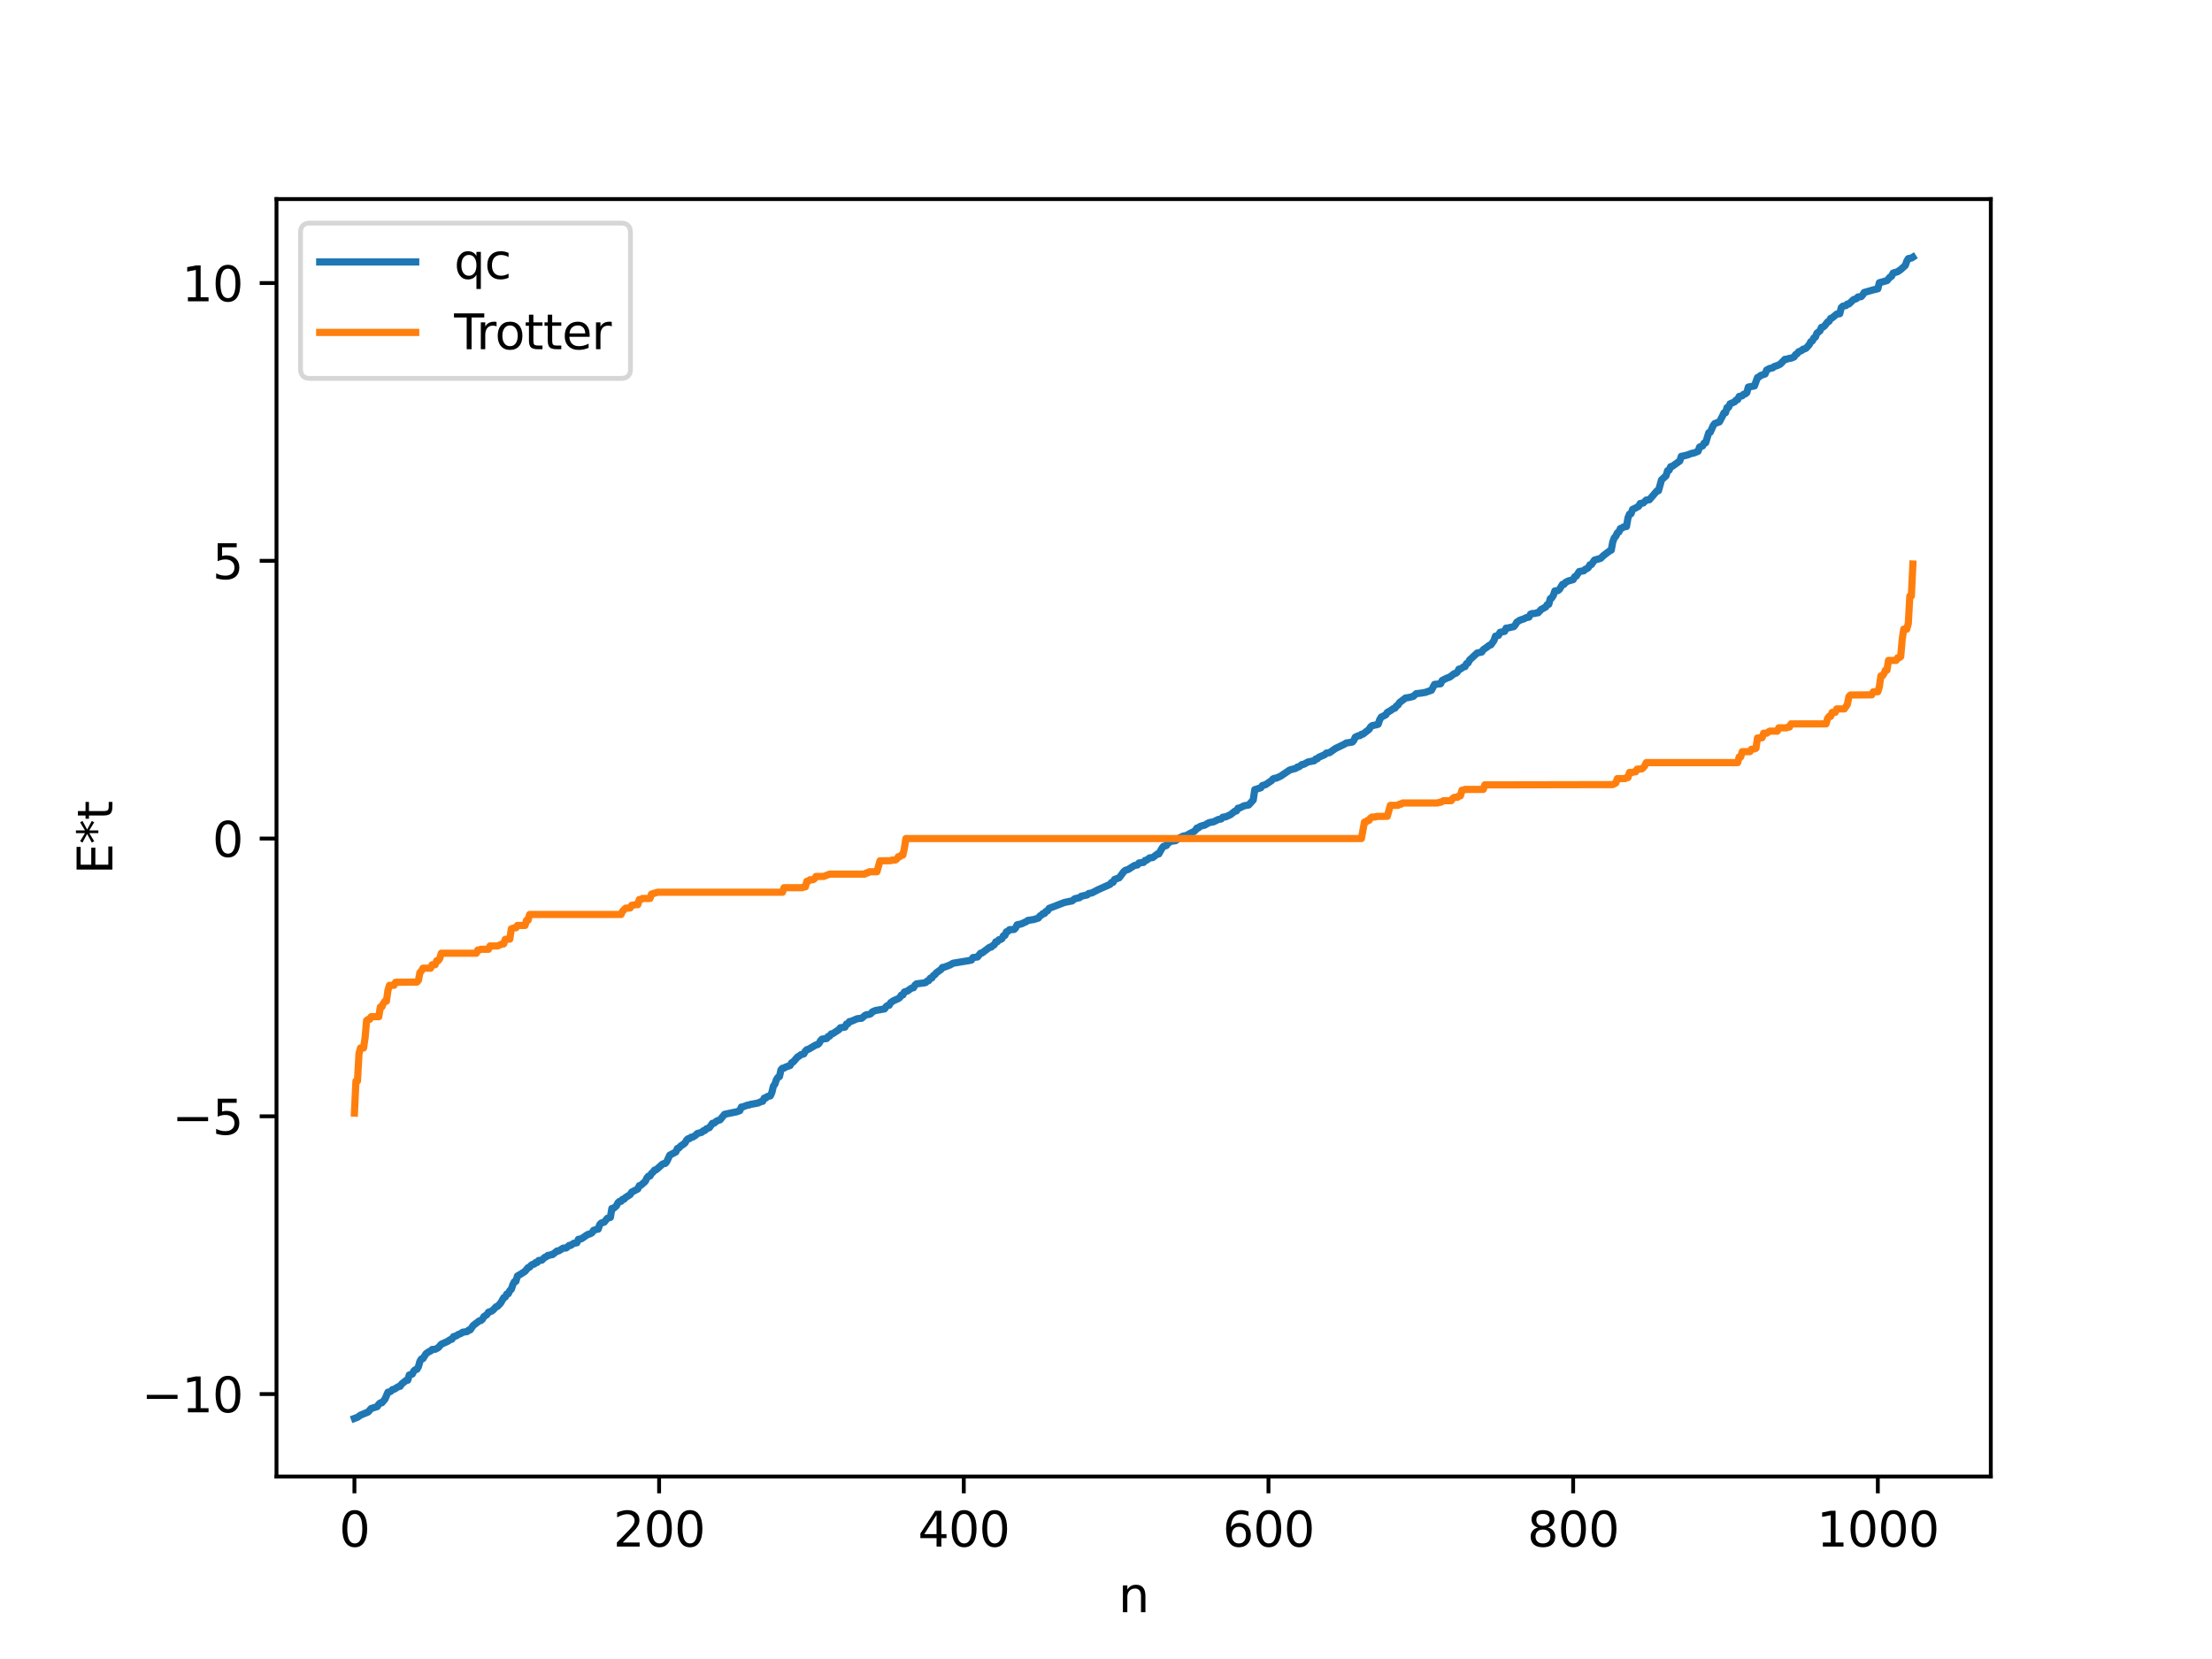 <?xml version="1.0" encoding="utf-8" standalone="no"?>
<!DOCTYPE svg PUBLIC "-//W3C//DTD SVG 1.1//EN"
  "http://www.w3.org/Graphics/SVG/1.1/DTD/svg11.dtd">
<svg xmlns:xlink="http://www.w3.org/1999/xlink" width="460.8pt" height="345.6pt" viewBox="0 0 460.8 345.6" xmlns="http://www.w3.org/2000/svg" version="1.1">
 <defs>
  <style type="text/css">*{stroke-linejoin: round; stroke-linecap: butt}</style>
 </defs>
 <g id="figure_1">
  <g id="patch_1">
   <path d="M 0 345.6 
L 460.8 345.6 
L 460.8 0 
L 0 0 
z
" style="fill: #ffffff"/>
  </g>
  <g id="axes_1">
   <g id="patch_2">
    <path d="M 57.6 307.584 
L 414.72 307.584 
L 414.72 41.472 
L 57.6 41.472 
z
" style="fill: #ffffff"/>
   </g>
   <g id="matplotlib.axis_1">
    <g id="xtick_1">
     <g id="line2d_1">
      <defs>
       <path id="m8a95ad4c5d" d="M 0 0 
L 0 3.5 
" style="stroke: #000000; stroke-width: 0.8"/>
      </defs>
      <g>
       <use xlink:href="#m8a95ad4c5d" x="73.833" y="307.584" style="stroke: #000000; stroke-width: 0.8"/>
      </g>
     </g>
     <g id="text_1">
      <!-- 0 -->
      <g transform="translate(70.651 322.182) scale(0.1 -0.1)">
       <defs>
        <path id="DejaVuSans-30" d="M 2034 4250 
Q 1547 4250 1301 3770 
Q 1056 3291 1056 2328 
Q 1056 1369 1301 889 
Q 1547 409 2034 409 
Q 2525 409 2770 889 
Q 3016 1369 3016 2328 
Q 3016 3291 2770 3770 
Q 2525 4250 2034 4250 
z
M 2034 4750 
Q 2819 4750 3233 4129 
Q 3647 3509 3647 2328 
Q 3647 1150 3233 529 
Q 2819 -91 2034 -91 
Q 1250 -91 836 529 
Q 422 1150 422 2328 
Q 422 3509 836 4129 
Q 1250 4750 2034 4750 
z
" transform="scale(0.016)"/>
       </defs>
       <use xlink:href="#DejaVuSans-30"/>
      </g>
     </g>
    </g>
    <g id="xtick_2">
     <g id="line2d_2">
      <g>
       <use xlink:href="#m8a95ad4c5d" x="137.304" y="307.584" style="stroke: #000000; stroke-width: 0.8"/>
      </g>
     </g>
     <g id="text_2">
      <!-- 200 -->
      <g transform="translate(127.76 322.182) scale(0.1 -0.1)">
       <defs>
        <path id="DejaVuSans-32" d="M 1228 531 
L 3431 531 
L 3431 0 
L 469 0 
L 469 531 
Q 828 903 1448 1529 
Q 2069 2156 2228 2338 
Q 2531 2678 2651 2914 
Q 2772 3150 2772 3378 
Q 2772 3750 2511 3984 
Q 2250 4219 1831 4219 
Q 1534 4219 1204 4116 
Q 875 4013 500 3803 
L 500 4441 
Q 881 4594 1212 4672 
Q 1544 4750 1819 4750 
Q 2544 4750 2975 4387 
Q 3406 4025 3406 3419 
Q 3406 3131 3298 2873 
Q 3191 2616 2906 2266 
Q 2828 2175 2409 1742 
Q 1991 1309 1228 531 
z
" transform="scale(0.016)"/>
       </defs>
       <use xlink:href="#DejaVuSans-32"/>
       <use xlink:href="#DejaVuSans-30" x="63.623"/>
       <use xlink:href="#DejaVuSans-30" x="127.246"/>
      </g>
     </g>
    </g>
    <g id="xtick_3">
     <g id="line2d_3">
      <g>
       <use xlink:href="#m8a95ad4c5d" x="200.775" y="307.584" style="stroke: #000000; stroke-width: 0.8"/>
      </g>
     </g>
     <g id="text_3">
      <!-- 400 -->
      <g transform="translate(191.231 322.182) scale(0.1 -0.1)">
       <defs>
        <path id="DejaVuSans-34" d="M 2419 4116 
L 825 1625 
L 2419 1625 
L 2419 4116 
z
M 2253 4666 
L 3047 4666 
L 3047 1625 
L 3713 1625 
L 3713 1100 
L 3047 1100 
L 3047 0 
L 2419 0 
L 2419 1100 
L 313 1100 
L 313 1709 
L 2253 4666 
z
" transform="scale(0.016)"/>
       </defs>
       <use xlink:href="#DejaVuSans-34"/>
       <use xlink:href="#DejaVuSans-30" x="63.623"/>
       <use xlink:href="#DejaVuSans-30" x="127.246"/>
      </g>
     </g>
    </g>
    <g id="xtick_4">
     <g id="line2d_4">
      <g>
       <use xlink:href="#m8a95ad4c5d" x="264.246" y="307.584" style="stroke: #000000; stroke-width: 0.8"/>
      </g>
     </g>
     <g id="text_4">
      <!-- 600 -->
      <g transform="translate(254.702 322.182) scale(0.1 -0.1)">
       <defs>
        <path id="DejaVuSans-36" d="M 2113 2584 
Q 1688 2584 1439 2293 
Q 1191 2003 1191 1497 
Q 1191 994 1439 701 
Q 1688 409 2113 409 
Q 2538 409 2786 701 
Q 3034 994 3034 1497 
Q 3034 2003 2786 2293 
Q 2538 2584 2113 2584 
z
M 3366 4563 
L 3366 3988 
Q 3128 4100 2886 4159 
Q 2644 4219 2406 4219 
Q 1781 4219 1451 3797 
Q 1122 3375 1075 2522 
Q 1259 2794 1537 2939 
Q 1816 3084 2150 3084 
Q 2853 3084 3261 2657 
Q 3669 2231 3669 1497 
Q 3669 778 3244 343 
Q 2819 -91 2113 -91 
Q 1303 -91 875 529 
Q 447 1150 447 2328 
Q 447 3434 972 4092 
Q 1497 4750 2381 4750 
Q 2619 4750 2861 4703 
Q 3103 4656 3366 4563 
z
" transform="scale(0.016)"/>
       </defs>
       <use xlink:href="#DejaVuSans-36"/>
       <use xlink:href="#DejaVuSans-30" x="63.623"/>
       <use xlink:href="#DejaVuSans-30" x="127.246"/>
      </g>
     </g>
    </g>
    <g id="xtick_5">
     <g id="line2d_5">
      <g>
       <use xlink:href="#m8a95ad4c5d" x="327.717" y="307.584" style="stroke: #000000; stroke-width: 0.8"/>
      </g>
     </g>
     <g id="text_5">
      <!-- 800 -->
      <g transform="translate(318.173 322.182) scale(0.1 -0.1)">
       <defs>
        <path id="DejaVuSans-38" d="M 2034 2216 
Q 1584 2216 1326 1975 
Q 1069 1734 1069 1313 
Q 1069 891 1326 650 
Q 1584 409 2034 409 
Q 2484 409 2743 651 
Q 3003 894 3003 1313 
Q 3003 1734 2745 1975 
Q 2488 2216 2034 2216 
z
M 1403 2484 
Q 997 2584 770 2862 
Q 544 3141 544 3541 
Q 544 4100 942 4425 
Q 1341 4750 2034 4750 
Q 2731 4750 3128 4425 
Q 3525 4100 3525 3541 
Q 3525 3141 3298 2862 
Q 3072 2584 2669 2484 
Q 3125 2378 3379 2068 
Q 3634 1759 3634 1313 
Q 3634 634 3220 271 
Q 2806 -91 2034 -91 
Q 1263 -91 848 271 
Q 434 634 434 1313 
Q 434 1759 690 2068 
Q 947 2378 1403 2484 
z
M 1172 3481 
Q 1172 3119 1398 2916 
Q 1625 2713 2034 2713 
Q 2441 2713 2670 2916 
Q 2900 3119 2900 3481 
Q 2900 3844 2670 4047 
Q 2441 4250 2034 4250 
Q 1625 4250 1398 4047 
Q 1172 3844 1172 3481 
z
" transform="scale(0.016)"/>
       </defs>
       <use xlink:href="#DejaVuSans-38"/>
       <use xlink:href="#DejaVuSans-30" x="63.623"/>
       <use xlink:href="#DejaVuSans-30" x="127.246"/>
      </g>
     </g>
    </g>
    <g id="xtick_6">
     <g id="line2d_6">
      <g>
       <use xlink:href="#m8a95ad4c5d" x="391.188" y="307.584" style="stroke: #000000; stroke-width: 0.8"/>
      </g>
     </g>
     <g id="text_6">
      <!-- 1000 -->
      <g transform="translate(378.463 322.182) scale(0.1 -0.1)">
       <defs>
        <path id="DejaVuSans-31" d="M 794 531 
L 1825 531 
L 1825 4091 
L 703 3866 
L 703 4441 
L 1819 4666 
L 2450 4666 
L 2450 531 
L 3481 531 
L 3481 0 
L 794 0 
L 794 531 
z
" transform="scale(0.016)"/>
       </defs>
       <use xlink:href="#DejaVuSans-31"/>
       <use xlink:href="#DejaVuSans-30" x="63.623"/>
       <use xlink:href="#DejaVuSans-30" x="127.246"/>
       <use xlink:href="#DejaVuSans-30" x="190.869"/>
      </g>
     </g>
    </g>
    <g id="text_7">
     <!-- n -->
     <g transform="translate(232.991 335.861) scale(0.1 -0.1)">
      <defs>
       <path id="DejaVuSans-6e" d="M 3513 2113 
L 3513 0 
L 2938 0 
L 2938 2094 
Q 2938 2591 2744 2837 
Q 2550 3084 2163 3084 
Q 1697 3084 1428 2787 
Q 1159 2491 1159 1978 
L 1159 0 
L 581 0 
L 581 3500 
L 1159 3500 
L 1159 2956 
Q 1366 3272 1645 3428 
Q 1925 3584 2291 3584 
Q 2894 3584 3203 3211 
Q 3513 2838 3513 2113 
z
" transform="scale(0.016)"/>
      </defs>
      <use xlink:href="#DejaVuSans-6e"/>
     </g>
    </g>
   </g>
   <g id="matplotlib.axis_2">
    <g id="ytick_1">
     <g id="line2d_7">
      <defs>
       <path id="m70c3b1b181" d="M 0 0 
L -3.5 0 
" style="stroke: #000000; stroke-width: 0.8"/>
      </defs>
      <g>
       <use xlink:href="#m70c3b1b181" x="57.6" y="290.408" style="stroke: #000000; stroke-width: 0.8"/>
      </g>
     </g>
     <g id="text_8">
      <!-- −10 -->
      <g transform="translate(29.495 294.207) scale(0.1 -0.1)">
       <defs>
        <path id="DejaVuSans-2212" d="M 678 2272 
L 4684 2272 
L 4684 1741 
L 678 1741 
L 678 2272 
z
" transform="scale(0.016)"/>
       </defs>
       <use xlink:href="#DejaVuSans-2212"/>
       <use xlink:href="#DejaVuSans-31" x="83.789"/>
       <use xlink:href="#DejaVuSans-30" x="147.412"/>
      </g>
     </g>
    </g>
    <g id="ytick_2">
     <g id="line2d_8">
      <g>
       <use xlink:href="#m70c3b1b181" x="57.6" y="232.547" style="stroke: #000000; stroke-width: 0.8"/>
      </g>
     </g>
     <g id="text_9">
      <!-- −5 -->
      <g transform="translate(35.858 236.346) scale(0.1 -0.1)">
       <defs>
        <path id="DejaVuSans-35" d="M 691 4666 
L 3169 4666 
L 3169 4134 
L 1269 4134 
L 1269 2991 
Q 1406 3038 1543 3061 
Q 1681 3084 1819 3084 
Q 2600 3084 3056 2656 
Q 3513 2228 3513 1497 
Q 3513 744 3044 326 
Q 2575 -91 1722 -91 
Q 1428 -91 1123 -41 
Q 819 9 494 109 
L 494 744 
Q 775 591 1075 516 
Q 1375 441 1709 441 
Q 2250 441 2565 725 
Q 2881 1009 2881 1497 
Q 2881 1984 2565 2268 
Q 2250 2553 1709 2553 
Q 1456 2553 1204 2497 
Q 953 2441 691 2322 
L 691 4666 
z
" transform="scale(0.016)"/>
       </defs>
       <use xlink:href="#DejaVuSans-2212"/>
       <use xlink:href="#DejaVuSans-35" x="83.789"/>
      </g>
     </g>
    </g>
    <g id="ytick_3">
     <g id="line2d_9">
      <g>
       <use xlink:href="#m70c3b1b181" x="57.6" y="174.686" style="stroke: #000000; stroke-width: 0.8"/>
      </g>
     </g>
     <g id="text_10">
      <!-- 0 -->
      <g transform="translate(44.237 178.485) scale(0.1 -0.1)">
       <use xlink:href="#DejaVuSans-30"/>
      </g>
     </g>
    </g>
    <g id="ytick_4">
     <g id="line2d_10">
      <g>
       <use xlink:href="#m70c3b1b181" x="57.6" y="116.825" style="stroke: #000000; stroke-width: 0.8"/>
      </g>
     </g>
     <g id="text_11">
      <!-- 5 -->
      <g transform="translate(44.237 120.625) scale(0.1 -0.1)">
       <use xlink:href="#DejaVuSans-35"/>
      </g>
     </g>
    </g>
    <g id="ytick_5">
     <g id="line2d_11">
      <g>
       <use xlink:href="#m70c3b1b181" x="57.6" y="58.965" style="stroke: #000000; stroke-width: 0.8"/>
      </g>
     </g>
     <g id="text_12">
      <!-- 10 -->
      <g transform="translate(37.875 62.764) scale(0.1 -0.1)">
       <use xlink:href="#DejaVuSans-31"/>
       <use xlink:href="#DejaVuSans-30" x="63.623"/>
      </g>
     </g>
    </g>
    <g id="text_13">
     <!-- E*t -->
     <g transform="translate(23.416 182.148) rotate(-90) scale(0.1 -0.1)">
      <defs>
       <path id="DejaVuSans-45" d="M 628 4666 
L 3578 4666 
L 3578 4134 
L 1259 4134 
L 1259 2753 
L 3481 2753 
L 3481 2222 
L 1259 2222 
L 1259 531 
L 3634 531 
L 3634 0 
L 628 0 
L 628 4666 
z
" transform="scale(0.016)"/>
       <path id="DejaVuSans-2a" d="M 3009 3897 
L 1888 3291 
L 3009 2681 
L 2828 2375 
L 1778 3009 
L 1778 1831 
L 1422 1831 
L 1422 3009 
L 372 2375 
L 191 2681 
L 1313 3291 
L 191 3897 
L 372 4206 
L 1422 3572 
L 1422 4750 
L 1778 4750 
L 1778 3572 
L 2828 4206 
L 3009 3897 
z
" transform="scale(0.016)"/>
       <path id="DejaVuSans-74" d="M 1172 4494 
L 1172 3500 
L 2356 3500 
L 2356 3053 
L 1172 3053 
L 1172 1153 
Q 1172 725 1289 603 
Q 1406 481 1766 481 
L 2356 481 
L 2356 0 
L 1766 0 
Q 1100 0 847 248 
Q 594 497 594 1153 
L 594 3053 
L 172 3053 
L 172 3500 
L 594 3500 
L 594 4494 
L 1172 4494 
z
" transform="scale(0.016)"/>
      </defs>
      <use xlink:href="#DejaVuSans-45"/>
      <use xlink:href="#DejaVuSans-2a" x="63.184"/>
      <use xlink:href="#DejaVuSans-74" x="113.184"/>
     </g>
    </g>
   </g>
   <g id="line2d_12">
    <path d="M 73.833 295.488 
L 74.467 295.25 
L 75.102 294.801 
L 76.689 294.137 
L 77.324 293.421 
L 78.593 293.017 
L 78.91 292.528 
L 79.228 292.243 
L 79.545 292.235 
L 80.18 291.497 
L 80.815 290.022 
L 81.132 289.976 
L 81.449 289.806 
L 81.767 289.477 
L 82.084 289.424 
L 83.036 288.837 
L 83.353 288.794 
L 83.671 288.306 
L 84.623 287.551 
L 84.94 287.523 
L 85.258 286.43 
L 85.892 286.24 
L 86.21 285.595 
L 86.527 285.328 
L 86.844 285.257 
L 87.162 284.713 
L 87.479 283.593 
L 87.796 283.087 
L 88.114 283.02 
L 88.748 281.999 
L 89.383 281.56 
L 89.7 281.444 
L 90.018 281.118 
L 90.653 281.086 
L 91.287 280.754 
L 91.922 280.025 
L 93.191 279.464 
L 93.826 279.048 
L 94.143 278.978 
L 94.461 278.451 
L 95.096 278.266 
L 95.413 278.022 
L 96.048 277.774 
L 96.365 277.532 
L 97.317 277.389 
L 97.634 277.079 
L 97.952 277.039 
L 98.586 276.12 
L 99.856 275.154 
L 100.173 275.096 
L 100.491 274.83 
L 100.808 274.268 
L 101.443 273.855 
L 101.76 273.351 
L 102.395 273.138 
L 102.712 272.904 
L 103.347 272.223 
L 103.664 272.125 
L 104.299 271.431 
L 104.934 270.335 
L 105.251 270.203 
L 105.568 269.569 
L 105.886 269.509 
L 106.203 268.846 
L 106.52 268.587 
L 106.838 267.617 
L 107.155 267.004 
L 107.472 266.921 
L 107.79 265.815 
L 108.424 265.45 
L 109.377 264.832 
L 110.011 264.063 
L 110.329 263.965 
L 110.646 263.584 
L 110.963 263.387 
L 111.281 263.336 
L 111.598 262.996 
L 111.915 262.983 
L 112.233 262.577 
L 112.867 262.517 
L 113.502 261.905 
L 113.82 261.797 
L 114.137 261.517 
L 114.454 261.514 
L 114.772 261.365 
L 115.089 261.362 
L 116.041 260.603 
L 116.358 260.592 
L 116.993 260.214 
L 117.31 260.007 
L 117.945 259.979 
L 118.58 259.44 
L 118.897 259.432 
L 119.532 258.993 
L 120.167 258.899 
L 120.484 258.18 
L 121.119 258.065 
L 122.388 257.192 
L 123.023 256.989 
L 123.34 256.788 
L 123.658 256.298 
L 124.292 256.098 
L 124.61 256.058 
L 124.927 255.115 
L 125.244 254.781 
L 125.879 254.589 
L 126.514 253.798 
L 127.148 253.606 
L 127.466 251.748 
L 127.783 251.739 
L 128.418 251.197 
L 128.735 250.545 
L 129.053 250.273 
L 129.37 250.269 
L 129.687 249.842 
L 130.005 249.819 
L 130.322 249.454 
L 131.274 248.855 
L 131.591 248.344 
L 132.861 247.685 
L 133.178 247.001 
L 133.496 246.917 
L 134.13 246.365 
L 134.448 246.059 
L 134.765 245.373 
L 135.082 245.015 
L 135.4 244.992 
L 135.717 244.439 
L 136.034 244.187 
L 136.352 243.755 
L 136.669 243.7 
L 137.304 243.143 
L 137.939 242.563 
L 138.256 242.393 
L 138.573 242.373 
L 138.891 242.009 
L 139.525 240.638 
L 140.795 239.971 
L 141.112 239.247 
L 141.429 239.155 
L 141.747 238.776 
L 142.381 238.359 
L 142.699 238.098 
L 143.016 237.523 
L 143.334 237.225 
L 143.651 237.192 
L 143.968 236.904 
L 144.286 236.881 
L 144.92 236.495 
L 145.238 236.145 
L 146.19 235.877 
L 146.507 235.562 
L 146.824 235.512 
L 147.142 235.163 
L 147.777 234.916 
L 148.411 234.004 
L 148.729 233.992 
L 149.363 233.495 
L 149.998 233.283 
L 150.633 232.513 
L 150.95 232.127 
L 151.902 231.927 
L 153.489 231.601 
L 154.124 231.358 
L 154.441 230.619 
L 154.758 230.577 
L 155.71 230.221 
L 156.028 230.202 
L 156.345 230.057 
L 156.98 229.958 
L 157.932 229.769 
L 158.567 229.476 
L 158.884 229.418 
L 159.201 228.749 
L 159.519 228.746 
L 159.836 228.431 
L 160.471 228.295 
L 160.788 227.6 
L 161.105 226.273 
L 161.423 225.848 
L 161.74 224.911 
L 162.058 224.434 
L 162.375 224.265 
L 162.692 222.875 
L 163.01 222.533 
L 163.327 222.508 
L 163.644 222.297 
L 164.596 221.957 
L 164.914 221.382 
L 165.231 221.237 
L 166.183 220.143 
L 166.5 220 
L 166.818 219.721 
L 167.453 219.544 
L 167.77 218.971 
L 168.087 218.659 
L 168.405 218.594 
L 169.991 217.661 
L 170.309 217.611 
L 170.626 217.353 
L 170.943 216.776 
L 171.261 216.459 
L 172.213 216.341 
L 172.53 215.904 
L 172.848 215.833 
L 173.165 215.379 
L 173.482 215.325 
L 174.752 214.501 
L 175.069 214.101 
L 176.021 213.968 
L 176.339 213.315 
L 176.656 213.253 
L 176.973 212.798 
L 177.291 212.775 
L 178.56 212.218 
L 179.512 212.118 
L 180.147 211.568 
L 180.464 211.39 
L 181.099 211.312 
L 181.416 211.163 
L 181.734 210.787 
L 182.368 210.509 
L 184.272 210.17 
L 184.59 209.698 
L 184.907 209.466 
L 185.224 209.424 
L 185.542 208.868 
L 186.177 208.451 
L 187.129 208.034 
L 187.446 207.8 
L 187.763 207.302 
L 188.081 207.27 
L 188.398 206.645 
L 189.033 206.45 
L 189.667 205.991 
L 189.985 205.804 
L 190.302 205.765 
L 190.62 205.209 
L 190.937 204.954 
L 192.524 204.755 
L 192.841 204.678 
L 193.158 204.363 
L 193.476 204.282 
L 193.793 203.777 
L 194.11 203.742 
L 194.428 203.245 
L 194.745 203.051 
L 195.062 202.648 
L 195.697 202.194 
L 196.015 201.978 
L 196.332 201.536 
L 196.649 201.504 
L 197.601 201.145 
L 197.919 201.019 
L 198.553 200.652 
L 201.727 200.133 
L 202.362 200.005 
L 202.679 199.481 
L 203.631 199.354 
L 204.266 198.571 
L 204.583 198.521 
L 206.17 197.32 
L 206.487 197.301 
L 206.805 196.977 
L 207.122 196.823 
L 207.439 196.197 
L 207.757 196.185 
L 208.074 195.768 
L 208.391 195.74 
L 208.709 195.555 
L 209.026 194.94 
L 209.343 194.866 
L 209.661 194.107 
L 209.978 194.014 
L 210.296 193.667 
L 211.248 193.623 
L 211.565 193.32 
L 211.882 192.655 
L 212.517 192.519 
L 212.834 192.443 
L 213.469 192.13 
L 213.786 192.006 
L 214.104 191.745 
L 215.373 191.548 
L 216.325 191.244 
L 216.643 190.802 
L 216.96 190.624 
L 217.277 190.305 
L 217.595 190.292 
L 217.912 189.855 
L 218.229 189.735 
L 218.547 189.23 
L 221.72 188.004 
L 222.672 187.798 
L 223.307 187.694 
L 223.942 187.203 
L 224.894 187.01 
L 225.211 186.713 
L 226.481 186.426 
L 226.798 186.133 
L 227.433 186.022 
L 228.702 185.361 
L 231.241 184.228 
L 231.558 183.824 
L 231.876 183.798 
L 232.193 183.197 
L 233.145 182.865 
L 234.097 181.583 
L 234.415 181.315 
L 235.049 181.112 
L 236.319 180.295 
L 236.953 180.183 
L 237.271 179.767 
L 238.223 179.659 
L 238.54 179.247 
L 238.858 179.198 
L 239.492 178.712 
L 240.127 178.651 
L 241.079 177.912 
L 241.396 177.896 
L 242.031 176.769 
L 242.348 176.337 
L 242.983 176.132 
L 243.3 175.67 
L 243.935 175.256 
L 244.887 175.131 
L 245.522 174.662 
L 246.474 174.168 
L 247.109 174.065 
L 248.061 173.54 
L 248.696 173.235 
L 249.013 172.975 
L 249.33 172.5 
L 249.648 172.476 
L 249.965 172.176 
L 250.6 171.963 
L 250.917 171.913 
L 251.869 171.369 
L 252.821 171.194 
L 253.773 170.719 
L 254.408 170.601 
L 254.725 170.239 
L 255.36 170.156 
L 256.312 169.723 
L 257.264 168.976 
L 257.581 168.937 
L 257.899 168.361 
L 258.216 168.33 
L 259.168 167.86 
L 260.12 167.695 
L 261.072 166.645 
L 261.39 164.497 
L 262.659 164.1 
L 262.977 163.636 
L 263.611 163.478 
L 264.881 162.624 
L 265.198 162.256 
L 265.515 162.124 
L 265.833 162.115 
L 266.785 161.685 
L 268.689 160.398 
L 269.958 160.054 
L 270.276 159.785 
L 270.593 159.746 
L 271.228 159.259 
L 271.545 159.24 
L 272.497 158.727 
L 273.132 158.601 
L 273.767 158.487 
L 274.084 158.111 
L 274.401 158.081 
L 274.719 157.758 
L 275.988 157.198 
L 276.305 156.872 
L 276.94 156.804 
L 278.21 155.924 
L 280.114 155.002 
L 280.431 154.785 
L 281.7 154.591 
L 282.018 154.253 
L 282.335 153.555 
L 282.97 153.269 
L 283.287 153.25 
L 283.605 152.969 
L 283.922 152.934 
L 285.191 151.95 
L 285.509 151.441 
L 285.826 151.176 
L 286.778 150.974 
L 287.096 150.874 
L 287.413 149.934 
L 287.73 149.392 
L 288.682 148.914 
L 289 148.41 
L 289.634 148.061 
L 290.269 147.604 
L 290.586 147.525 
L 290.904 147.059 
L 291.221 146.885 
L 291.539 146.366 
L 292.808 145.398 
L 293.443 145.311 
L 294.395 145.078 
L 295.029 144.502 
L 295.981 144.395 
L 296.934 144.234 
L 298.203 143.789 
L 298.838 142.576 
L 299.79 142.47 
L 300.107 142.444 
L 300.424 141.761 
L 301.377 141.274 
L 302.011 141.047 
L 302.963 140.318 
L 303.281 140.252 
L 303.598 140.001 
L 303.915 139.394 
L 304.233 139.374 
L 304.867 138.932 
L 305.185 138.879 
L 305.502 138.239 
L 305.82 138.115 
L 306.137 137.494 
L 306.772 136.917 
L 307.724 136.031 
L 308.676 135.833 
L 308.993 135.331 
L 309.628 134.911 
L 310.262 134.42 
L 310.58 134.331 
L 311.215 133.442 
L 311.532 132.52 
L 312.167 132.356 
L 312.484 131.729 
L 313.436 131.528 
L 313.753 130.847 
L 314.071 130.838 
L 314.705 130.684 
L 315.34 130.546 
L 315.658 130.183 
L 315.975 129.623 
L 316.61 129.204 
L 317.562 128.88 
L 317.879 128.684 
L 318.514 128.56 
L 318.831 127.945 
L 319.148 127.816 
L 319.783 127.791 
L 320.1 127.658 
L 320.418 127.655 
L 321.053 126.96 
L 322.005 126.442 
L 322.322 125.942 
L 322.639 125.886 
L 322.957 124.714 
L 323.274 124.54 
L 323.591 124.017 
L 323.909 123.1 
L 324.543 123.033 
L 324.861 122.779 
L 325.496 121.735 
L 325.813 121.73 
L 326.13 121.319 
L 326.765 121.006 
L 327.717 120.751 
L 328.034 120.151 
L 328.352 120.02 
L 328.986 119.054 
L 329.939 118.911 
L 330.256 118.573 
L 330.573 118.476 
L 330.891 118.224 
L 331.208 117.658 
L 331.525 117.602 
L 332.16 116.672 
L 333.429 116.322 
L 334.064 115.711 
L 335.334 114.745 
L 335.651 114.603 
L 335.968 112.905 
L 336.286 112.029 
L 336.603 111.707 
L 336.92 111.02 
L 337.238 110.824 
L 337.555 110.098 
L 337.872 110.037 
L 338.19 109.777 
L 338.824 109.681 
L 339.142 107.868 
L 339.459 107.097 
L 339.777 107.005 
L 340.094 106.114 
L 340.729 105.824 
L 341.363 105.466 
L 341.681 104.889 
L 342.315 104.783 
L 342.95 104.166 
L 343.585 104.114 
L 345.172 102.264 
L 345.489 102.23 
L 346.124 99.969 
L 347.076 99.094 
L 347.393 98.045 
L 347.71 97.948 
L 348.028 97.217 
L 348.345 97.159 
L 349.932 96.024 
L 350.249 95.057 
L 350.884 94.942 
L 351.519 94.777 
L 352.471 94.427 
L 352.788 94.398 
L 353.423 94.147 
L 353.74 94.015 
L 354.058 93.124 
L 354.692 92.893 
L 355.01 92.292 
L 355.327 92.232 
L 355.962 90.155 
L 356.279 90.042 
L 356.914 88.617 
L 357.231 88.225 
L 358.183 87.887 
L 358.818 86.687 
L 359.135 86.006 
L 359.453 85.985 
L 359.77 84.907 
L 360.087 84.866 
L 360.405 84.121 
L 361.357 83.711 
L 361.674 83.334 
L 361.991 83.242 
L 362.309 82.578 
L 362.943 82.447 
L 363.261 82.118 
L 363.578 82.054 
L 363.896 81.791 
L 364.213 80.631 
L 365.482 80.399 
L 366.117 78.65 
L 366.434 78.534 
L 366.752 78.225 
L 367.704 77.908 
L 368.021 77.093 
L 368.656 76.756 
L 369.291 76.624 
L 369.608 76.352 
L 370.243 76.154 
L 370.877 75.843 
L 371.829 74.851 
L 372.147 74.843 
L 372.781 74.64 
L 373.099 74.626 
L 373.734 74.361 
L 374.051 73.868 
L 374.368 73.696 
L 374.686 73.28 
L 375.32 73.024 
L 375.638 72.725 
L 375.955 72.69 
L 376.272 72.502 
L 376.907 71.795 
L 377.224 71.18 
L 377.542 71.015 
L 377.859 70.396 
L 378.177 70.228 
L 378.494 69.413 
L 379.129 68.922 
L 379.446 68.197 
L 379.763 68.135 
L 380.081 67.896 
L 380.715 67.075 
L 381.033 66.922 
L 381.35 66.339 
L 381.667 66.227 
L 382.62 65.434 
L 383.254 65.347 
L 383.572 64.089 
L 383.889 63.788 
L 384.524 63.663 
L 384.841 63.337 
L 385.158 63.332 
L 386.11 62.421 
L 386.745 62.204 
L 387.062 61.857 
L 387.697 61.807 
L 388.015 61.471 
L 388.332 60.929 
L 390.236 60.385 
L 391.188 60.159 
L 391.505 58.896 
L 393.092 58.459 
L 393.727 57.718 
L 394.044 57.555 
L 394.362 56.893 
L 395.314 56.595 
L 395.948 56.159 
L 396.9 55.305 
L 397.218 54.413 
L 397.535 53.875 
L 398.17 53.767 
L 398.487 53.568 
L 398.487 53.568 
" clip-path="url(#p12ed940a8c)" style="fill: none; stroke: #1f77b4; stroke-width: 1.5; stroke-linecap: square"/>
   </g>
   <g id="line2d_13">
    <path d="M 73.833 231.876 
L 74.15 225.202 
L 74.467 225.202 
L 74.785 219.498 
L 75.102 218.313 
L 75.737 218.313 
L 76.054 216.179 
L 76.372 212.575 
L 76.689 212.354 
L 77.006 212.354 
L 77.324 211.797 
L 78.91 211.797 
L 79.228 209.764 
L 79.545 209.764 
L 79.862 209.028 
L 80.18 208.574 
L 80.497 208.574 
L 80.815 206.326 
L 81.132 205.268 
L 82.084 205.25 
L 82.401 204.624 
L 86.844 204.588 
L 87.162 204.245 
L 87.479 202.616 
L 87.796 202.256 
L 88.114 201.692 
L 89.7 201.692 
L 90.018 200.972 
L 90.653 200.972 
L 90.97 200.135 
L 91.287 200.135 
L 91.605 199.699 
L 91.922 198.578 
L 99.221 198.578 
L 99.539 197.91 
L 99.856 197.91 
L 100.173 197.751 
L 101.76 197.751 
L 102.077 197.059 
L 103.664 197.059 
L 104.616 196.633 
L 104.934 196.633 
L 105.251 195.683 
L 106.203 195.635 
L 106.52 193.491 
L 107.155 193.28 
L 107.472 193.28 
L 107.79 192.786 
L 109.377 192.786 
L 109.694 191.703 
L 110.011 191.703 
L 110.329 190.506 
L 129.37 190.506 
L 129.687 189.826 
L 130.322 189.186 
L 131.274 189.146 
L 131.591 188.589 
L 131.909 188.589 
L 132.226 188.462 
L 132.861 188.462 
L 133.178 187.391 
L 133.496 187.391 
L 133.813 187.167 
L 135.4 187.167 
L 135.717 186.254 
L 136.986 185.872 
L 163.01 185.872 
L 163.327 184.925 
L 167.135 184.925 
L 167.453 184.751 
L 167.77 184.751 
L 168.087 183.578 
L 168.405 183.578 
L 168.722 183.265 
L 169.357 183.265 
L 169.674 183.063 
L 169.991 182.579 
L 171.578 182.579 
L 172.848 182.093 
L 180.147 182.093 
L 180.464 181.844 
L 180.781 181.844 
L 181.099 181.6 
L 182.686 181.6 
L 183.32 179.32 
L 185.542 179.299 
L 185.859 179.167 
L 186.494 179.167 
L 186.811 178.967 
L 187.129 178.465 
L 187.446 178.465 
L 187.763 178.126 
L 188.081 178.126 
L 188.398 176.708 
L 188.715 174.686 
L 283.605 174.686 
L 284.239 171.246 
L 284.557 171.246 
L 284.874 170.907 
L 285.191 170.907 
L 285.509 170.405 
L 285.826 170.205 
L 286.461 170.205 
L 286.778 170.073 
L 289 170.053 
L 289.634 167.773 
L 291.221 167.773 
L 291.539 167.528 
L 291.856 167.528 
L 292.173 167.279 
L 299.472 167.279 
L 299.79 167.134 
L 300.107 167.134 
L 300.742 166.793 
L 302.329 166.793 
L 302.646 166.309 
L 302.963 166.107 
L 303.598 166.107 
L 303.915 165.794 
L 304.233 165.794 
L 304.55 164.621 
L 304.867 164.621 
L 305.185 164.447 
L 308.993 164.447 
L 309.31 163.5 
L 335.968 163.448 
L 336.603 163.118 
L 336.92 162.205 
L 338.507 162.205 
L 338.824 161.981 
L 339.142 161.981 
L 339.459 160.91 
L 340.094 160.91 
L 340.411 160.783 
L 340.729 160.783 
L 341.046 160.227 
L 341.998 160.186 
L 342.315 159.938 
L 342.633 159.546 
L 342.95 158.866 
L 361.991 158.866 
L 362.309 157.669 
L 362.626 157.669 
L 362.943 156.586 
L 364.53 156.586 
L 364.848 156.093 
L 365.482 156.007 
L 365.8 155.881 
L 366.117 153.737 
L 367.069 153.689 
L 367.386 152.74 
L 368.021 152.74 
L 368.656 152.313 
L 370.243 152.313 
L 370.56 151.621 
L 372.147 151.621 
L 372.464 151.463 
L 372.781 151.463 
L 373.099 150.794 
L 380.398 150.794 
L 380.715 149.673 
L 381.033 149.237 
L 381.35 149.237 
L 381.667 148.4 
L 382.302 148.4 
L 382.62 147.68 
L 384.206 147.68 
L 384.841 146.756 
L 385.158 145.127 
L 385.476 144.784 
L 389.919 144.749 
L 390.236 144.122 
L 391.188 144.104 
L 391.505 143.046 
L 391.823 140.798 
L 392.14 140.798 
L 392.458 140.344 
L 392.775 139.608 
L 393.092 139.608 
L 393.41 137.575 
L 394.996 137.575 
L 395.314 137.018 
L 395.631 137.018 
L 395.948 136.797 
L 396.266 133.194 
L 396.583 131.059 
L 397.218 131.059 
L 397.535 129.874 
L 397.853 124.17 
L 398.17 124.17 
L 398.487 117.497 
L 398.487 117.497 
" clip-path="url(#p12ed940a8c)" style="fill: none; stroke: #ff7f0e; stroke-width: 1.5; stroke-linecap: square"/>
   </g>
   <g id="patch_3">
    <path d="M 57.6 307.584 
L 57.6 41.472 
" style="fill: none; stroke: #000000; stroke-width: 0.8; stroke-linejoin: miter; stroke-linecap: square"/>
   </g>
   <g id="patch_4">
    <path d="M 414.72 307.584 
L 414.72 41.472 
" style="fill: none; stroke: #000000; stroke-width: 0.8; stroke-linejoin: miter; stroke-linecap: square"/>
   </g>
   <g id="patch_5">
    <path d="M 57.6 307.584 
L 414.72 307.584 
" style="fill: none; stroke: #000000; stroke-width: 0.8; stroke-linejoin: miter; stroke-linecap: square"/>
   </g>
   <g id="patch_6">
    <path d="M 57.6 41.472 
L 414.72 41.472 
" style="fill: none; stroke: #000000; stroke-width: 0.8; stroke-linejoin: miter; stroke-linecap: square"/>
   </g>
   <g id="legend_1">
    <g id="patch_7">
     <path d="M 64.6 78.828 
L 129.342 78.828 
Q 131.342 78.828 131.342 76.828 
L 131.342 48.472 
Q 131.342 46.472 129.342 46.472 
L 64.6 46.472 
Q 62.6 46.472 62.6 48.472 
L 62.6 76.828 
Q 62.6 78.828 64.6 78.828 
z
" style="fill: #ffffff; opacity: 0.8; stroke: #cccccc; stroke-linejoin: miter"/>
    </g>
    <g id="line2d_14">
     <path d="M 66.6 54.57 
L 76.6 54.57 
L 86.6 54.57 
" style="fill: none; stroke: #1f77b4; stroke-width: 1.5; stroke-linecap: square"/>
    </g>
    <g id="text_14">
     <!-- qc -->
     <g transform="translate(94.6 58.07) scale(0.1 -0.1)">
      <defs>
       <path id="DejaVuSans-71" d="M 947 1747 
Q 947 1113 1208 752 
Q 1469 391 1925 391 
Q 2381 391 2643 752 
Q 2906 1113 2906 1747 
Q 2906 2381 2643 2742 
Q 2381 3103 1925 3103 
Q 1469 3103 1208 2742 
Q 947 2381 947 1747 
z
M 2906 525 
Q 2725 213 2448 61 
Q 2172 -91 1784 -91 
Q 1150 -91 751 415 
Q 353 922 353 1747 
Q 353 2572 751 3078 
Q 1150 3584 1784 3584 
Q 2172 3584 2448 3432 
Q 2725 3281 2906 2969 
L 2906 3500 
L 3481 3500 
L 3481 -1331 
L 2906 -1331 
L 2906 525 
z
" transform="scale(0.016)"/>
       <path id="DejaVuSans-63" d="M 3122 3366 
L 3122 2828 
Q 2878 2963 2633 3030 
Q 2388 3097 2138 3097 
Q 1578 3097 1268 2742 
Q 959 2388 959 1747 
Q 959 1106 1268 751 
Q 1578 397 2138 397 
Q 2388 397 2633 464 
Q 2878 531 3122 666 
L 3122 134 
Q 2881 22 2623 -34 
Q 2366 -91 2075 -91 
Q 1284 -91 818 406 
Q 353 903 353 1747 
Q 353 2603 823 3093 
Q 1294 3584 2113 3584 
Q 2378 3584 2631 3529 
Q 2884 3475 3122 3366 
z
" transform="scale(0.016)"/>
      </defs>
      <use xlink:href="#DejaVuSans-71"/>
      <use xlink:href="#DejaVuSans-63" x="63.477"/>
     </g>
    </g>
    <g id="line2d_15">
     <path d="M 66.6 69.249 
L 76.6 69.249 
L 86.6 69.249 
" style="fill: none; stroke: #ff7f0e; stroke-width: 1.5; stroke-linecap: square"/>
    </g>
    <g id="text_15">
     <!-- Trotter -->
     <g transform="translate(94.6 72.749) scale(0.1 -0.1)">
      <defs>
       <path id="DejaVuSans-54" d="M -19 4666 
L 3928 4666 
L 3928 4134 
L 2272 4134 
L 2272 0 
L 1638 0 
L 1638 4134 
L -19 4134 
L -19 4666 
z
" transform="scale(0.016)"/>
       <path id="DejaVuSans-72" d="M 2631 2963 
Q 2534 3019 2420 3045 
Q 2306 3072 2169 3072 
Q 1681 3072 1420 2755 
Q 1159 2438 1159 1844 
L 1159 0 
L 581 0 
L 581 3500 
L 1159 3500 
L 1159 2956 
Q 1341 3275 1631 3429 
Q 1922 3584 2338 3584 
Q 2397 3584 2469 3576 
Q 2541 3569 2628 3553 
L 2631 2963 
z
" transform="scale(0.016)"/>
       <path id="DejaVuSans-6f" d="M 1959 3097 
Q 1497 3097 1228 2736 
Q 959 2375 959 1747 
Q 959 1119 1226 758 
Q 1494 397 1959 397 
Q 2419 397 2687 759 
Q 2956 1122 2956 1747 
Q 2956 2369 2687 2733 
Q 2419 3097 1959 3097 
z
M 1959 3584 
Q 2709 3584 3137 3096 
Q 3566 2609 3566 1747 
Q 3566 888 3137 398 
Q 2709 -91 1959 -91 
Q 1206 -91 779 398 
Q 353 888 353 1747 
Q 353 2609 779 3096 
Q 1206 3584 1959 3584 
z
" transform="scale(0.016)"/>
       <path id="DejaVuSans-65" d="M 3597 1894 
L 3597 1613 
L 953 1613 
Q 991 1019 1311 708 
Q 1631 397 2203 397 
Q 2534 397 2845 478 
Q 3156 559 3463 722 
L 3463 178 
Q 3153 47 2828 -22 
Q 2503 -91 2169 -91 
Q 1331 -91 842 396 
Q 353 884 353 1716 
Q 353 2575 817 3079 
Q 1281 3584 2069 3584 
Q 2775 3584 3186 3129 
Q 3597 2675 3597 1894 
z
M 3022 2063 
Q 3016 2534 2758 2815 
Q 2500 3097 2075 3097 
Q 1594 3097 1305 2825 
Q 1016 2553 972 2059 
L 3022 2063 
z
" transform="scale(0.016)"/>
      </defs>
      <use xlink:href="#DejaVuSans-54"/>
      <use xlink:href="#DejaVuSans-72" x="46.334"/>
      <use xlink:href="#DejaVuSans-6f" x="85.197"/>
      <use xlink:href="#DejaVuSans-74" x="146.379"/>
      <use xlink:href="#DejaVuSans-74" x="185.588"/>
      <use xlink:href="#DejaVuSans-65" x="224.797"/>
      <use xlink:href="#DejaVuSans-72" x="286.32"/>
     </g>
    </g>
   </g>
  </g>
 </g>
 <defs>
  <clipPath id="p12ed940a8c">
   <rect x="57.6" y="41.472" width="357.12" height="266.112"/>
  </clipPath>
 </defs>
</svg>
